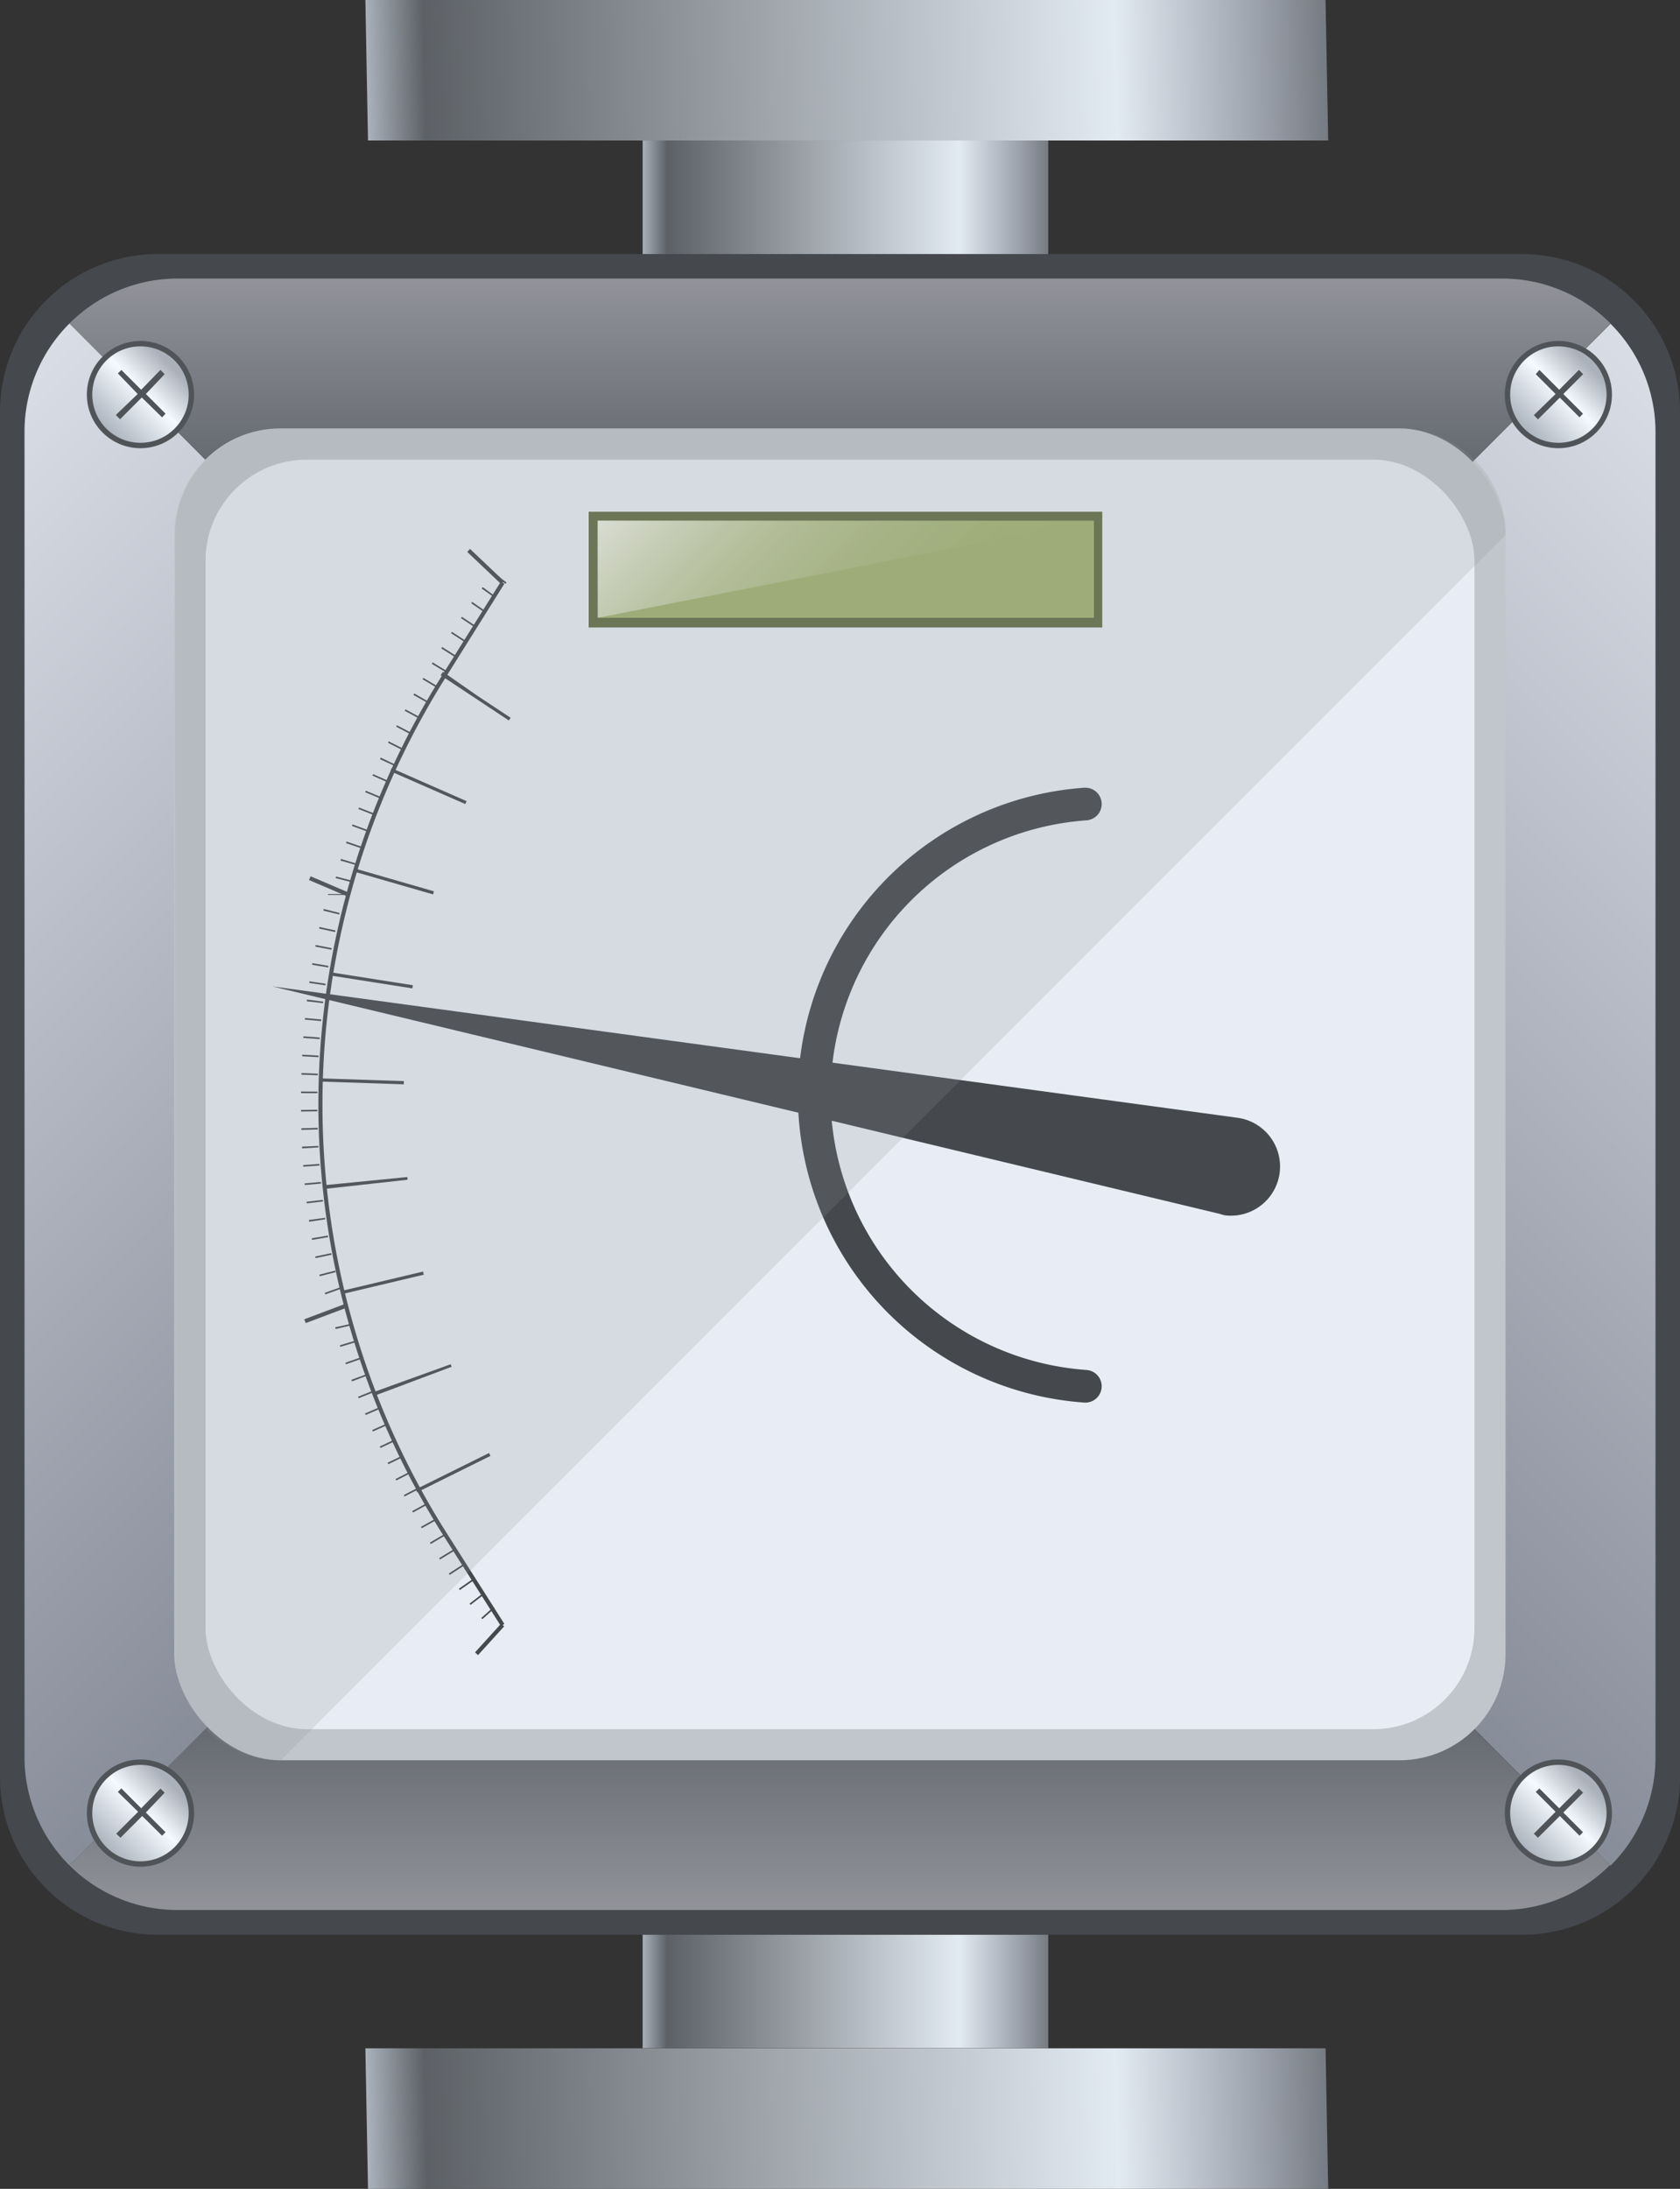 <svg xmlns="http://www.w3.org/2000/svg" xmlns:xlink="http://www.w3.org/1999/xlink" viewBox="0 0 115.18 150"><rect x="0" y="0" width="115.18" height="150" fill="#333333" stroke="none"/><defs><style>.cls-1{fill:url(#未命名的渐变_132);}.cls-2{fill:url(#未命名的渐变_132-2);}.cls-3{fill:url(#未命名的渐变_132-3);}.cls-4{fill:#45484d;}.cls-5{fill:url(#未命名的渐变_123);}.cls-6{fill:url(#未命名的渐变_121);}.cls-7{fill:url(#未命名的渐变_129);}.cls-8{fill:url(#未命名的渐变_129-2);}.cls-9{fill:#c1c5cc;}.cls-10{fill:#e8edf5;}.cls-11,.cls-13,.cls-14,.cls-15{stroke:#505458;stroke-width:0.37px;}.cls-11,.cls-13,.cls-14,.cls-15,.cls-16,.cls-21{stroke-miterlimit:10;}.cls-11{fill:url(#未命名的渐变_303);}.cls-12{fill:#505458;}.cls-13{fill:url(#未命名的渐变_303-2);}.cls-14{fill:url(#未命名的渐变_303-3);}.cls-15{fill:url(#未命名的渐变_303-4);}.cls-16,.cls-21,.cls-22,.cls-23,.cls-24,.cls-25,.cls-26{fill:none;stroke:#45484d;}.cls-16{stroke-linecap:round;stroke-width:2.24px;}.cls-17{fill:#a3b372;}.cls-18{fill:#646e46;}.cls-19{opacity:0.8;}.cls-20{fill:url(#未命名的渐变_73);}.cls-21{stroke-width:0.28px;}.cls-22,.cls-23,.cls-24,.cls-25,.cls-26{stroke-miterlimit:1;}.cls-22,.cls-23,.cls-24,.cls-25{stroke-width:1.12px;}.cls-23{stroke-dasharray:0.11 1.12;}.cls-24{stroke-dasharray:0.11 1.14;}.cls-25{stroke-dasharray:0.11 1.12;}.cls-26{stroke-width:5.61px;stroke-dasharray:0.22 6.73;}.cls-27{fill:#8f949a;}.cls-27,.cls-28{opacity:0.2;}</style><linearGradient id="未命名的渐变_132" x1="44.06" y1="75" x2="71.87" y2="75" gradientUnits="userSpaceOnUse"><stop offset="0" stop-color="#a9b1bb"/><stop offset="0.06" stop-color="#5d6166"/><stop offset="0.78" stop-color="#e2eaf2"/><stop offset="0.93" stop-color="#9ba1ab"/><stop offset="1" stop-color="#767b82"/></linearGradient><linearGradient id="未命名的渐变_132-2" x1="24.85" y1="142.61" x2="90.72" y2="142.61" gradientTransform="matrix(1, 0, 0.03, 1.28, -3.89, -36.82)" xlink:href="#未命名的渐变_132"/><linearGradient id="未命名的渐变_132-3" x1="28.06" y1="32.62" x2="93.92" y2="32.62" gradientTransform="matrix(1, 0, 0.03, 1.28, -3.89, -36.82)" xlink:href="#未命名的渐变_132"/><linearGradient id="未命名的渐变_123" x1="57.59" y1="34.98" x2="57.59" y2="19.09" gradientUnits="userSpaceOnUse"><stop offset="0" stop-color="#5a5e66"/><stop offset="1" stop-color="#919399"/></linearGradient><linearGradient id="未命名的渐变_121" x1="57.59" y1="130.91" x2="57.59" y2="115.02" gradientUnits="userSpaceOnUse"><stop offset="0" stop-color="#919399"/><stop offset="1" stop-color="#5a5e66"/></linearGradient><linearGradient id="未命名的渐变_129" x1="-21.65" y1="48.59" x2="31.18" y2="101.41" gradientUnits="userSpaceOnUse"><stop offset="0" stop-color="#d9dde6"/><stop offset="1" stop-color="#878d99"/></linearGradient><linearGradient id="未命名的渐变_129-2" x1="136.83" y1="48.59" x2="84" y2="101.41" xlink:href="#未命名的渐变_129"/><linearGradient id="未命名的渐变_303" x1="1153.08" y1="-145.22" x2="1153.08" y2="-138.24" gradientTransform="translate(-905.94 -688.09) rotate(45)" gradientUnits="userSpaceOnUse"><stop offset="0" stop-color="#9ba1ab"/><stop offset="0" stop-color="#abb1ba"/><stop offset="0.09" stop-color="#abb1ba"/><stop offset="0.46" stop-color="#f5faff"/><stop offset="1" stop-color="#a9b1bb"/></linearGradient><linearGradient id="未命名的渐变_303-2" x1="1221.82" y1="-76.48" x2="1221.82" y2="-69.5" xlink:href="#未命名的渐变_303"/><linearGradient id="未命名的渐变_303-3" x1="1221.82" y1="-213.96" x2="1221.82" y2="-206.98" xlink:href="#未命名的渐变_303"/><linearGradient id="未命名的渐变_303-4" x1="1290.56" y1="-145.22" x2="1290.56" y2="-138.24" xlink:href="#未命名的渐变_303"/><linearGradient id="未命名的渐变_73" x1="47.8" y1="28.85" x2="64.8" y2="45.84" gradientUnits="userSpaceOnUse"><stop offset="0" stop-color="#fff"/><stop offset="0.04" stop-color="#fff" stop-opacity="0.91"/><stop offset="0.15" stop-color="#fff" stop-opacity="0.7"/><stop offset="0.26" stop-color="#fff" stop-opacity="0.51"/><stop offset="0.37" stop-color="#fff" stop-opacity="0.35"/><stop offset="0.49" stop-color="#fff" stop-opacity="0.23"/><stop offset="0.6" stop-color="#fff" stop-opacity="0.13"/><stop offset="0.73" stop-color="#fff" stop-opacity="0.06"/><stop offset="0.85" stop-color="#fff" stop-opacity="0.01"/><stop offset="1" stop-color="#fff" stop-opacity="0"/></linearGradient></defs><title>Flowmeter1(流量计1)</title><g id="图层_2" data-name="图层 2"><g id="图层_16" data-name="图层 16"><g id="Flowmeter1_流量计1_" data-name="Flowmeter1(流量计1)"><rect class="cls-1" x="44.06" y="9.63" width="27.81" height="130.73"/><polygon class="cls-2" points="91.06 150 25.23 150 25.05 140.37 90.88 140.37 91.06 150"/><polygon class="cls-3" points="91.06 9.63 25.23 9.63 25.05 0 90.88 0 91.06 9.63"/><path class="cls-4" d="M0,121.77V28.23A10.82,10.82,0,0,1,10.82,17.41h93.55a10.82,10.82,0,0,1,10.81,10.82v93.54a10.82,10.82,0,0,1-10.81,10.82H10.82A10.82,10.82,0,0,1,0,121.77Z"/><path class="cls-5" d="M4.76,22.17a10.46,10.46,0,0,1,7.42-3.08H103a10.46,10.46,0,0,1,7.42,3.08L97.61,35h-80Z"/><path class="cls-6" d="M4.76,127.83,17.57,115h80l12.81,12.81a10.46,10.46,0,0,1-7.42,3.08H12.18A10.46,10.46,0,0,1,4.76,127.83Z"/><path class="cls-7" d="M1.68,120.41V29.59a10.46,10.46,0,0,1,3.08-7.42L17.57,35v80L4.76,127.83A10.46,10.46,0,0,1,1.68,120.41Z"/><path class="cls-8" d="M97.61,115V35l12.81-12.81a10.46,10.46,0,0,1,3.08,7.42v90.82a10.46,10.46,0,0,1-3.08,7.42Z"/><rect class="cls-9" x="11.96" y="29.37" width="91.27" height="91.27" rx="7.28" transform="translate(115.18 150) rotate(180)"/><rect class="cls-10" x="14.09" y="31.5" width="87" height="87" rx="6.94" transform="translate(115.18 150) rotate(180)"/><circle class="cls-11" cx="9.63" cy="27.04" r="3.49"/><path class="cls-12" d="M8.32,25.35l1.36,1.36L11,25.35l.29.29L10,27l1.35,1.35-.24.25L9.72,27.24,8.23,28.73l-.29-.29L9.44,27,8.08,25.59Z"/><circle class="cls-13" cx="9.63" cy="124.25" r="3.49"/><path class="cls-12" d="M8.32,122.56l1.36,1.36L11,122.57l.29.28L10,124.21l1.35,1.35-.24.24-1.36-1.35-1.49,1.49-.29-.28,1.5-1.5L8.08,122.8Z"/><circle class="cls-14" cx="106.84" cy="27.04" r="3.49"/><path class="cls-12" d="M105.54,25.35l1.36,1.36,1.35-1.36.29.29L107.18,27l1.35,1.35-.24.25-1.35-1.35-1.5,1.49-.28-.29L106.65,27l-1.36-1.36Z"/><circle class="cls-15" cx="106.84" cy="124.25" r="3.49"/><path class="cls-12" d="M105.54,122.56l1.36,1.36,1.35-1.35.29.28-1.36,1.36,1.35,1.35-.24.24-1.35-1.35-1.5,1.49-.28-.28,1.49-1.5-1.36-1.36Z"/><path class="cls-4" d="M83.6,83.18,18.68,67.6l66.16,9a3.37,3.37,0,1,1-.9,6.68Z"/><path class="cls-16" d="M74.41,95a20,20,0,0,1,0-39.9"/><rect class="cls-17" x="40.67" y="35.37" width="34.6" height="7.27"/><path class="cls-18" d="M75,35.68v6.66H41V35.68H75m.61-.61H40.36V43H75.57V35.07Z"/><g class="cls-19"><polygon class="cls-20" points="40.97 42.34 40.97 35.68 74.96 35.68 40.97 42.34"/></g><path class="cls-21" d="M34.46,111.36l-3.9-6.14a55.05,55.05,0,0,1-.18-58.78l4.08-6.51"/><line class="cls-21" x1="32.67" y1="113.33" x2="34.46" y2="111.36"/><line class="cls-21" x1="20.91" y1="90.54" x2="23.7" y2="89.49"/><line class="cls-21" x1="21.24" y1="60.18" x2="23.79" y2="61.27"/><line class="cls-21" x1="32.13" y1="37.72" x2="34.46" y2="39.93"/><path class="cls-22" d="M23.36,89.69v0"/><path class="cls-23" d="M23.53,90.84C24.68,96.19,30.78,108,33.88,111"/><path class="cls-22" d="M34.31,111.33l0,0"/><path class="cls-22" d="M23.05,61.27v.06"/><path class="cls-24" d="M22.74,62.43c-2.82,11-1.21,23.19.33,26.71"/><path class="cls-22" d="M23.33,89.65l0,0"/><path class="cls-25" d="M34.28,39.58s-8.4,10.75-10.92,21.51"/><path class="cls-26" d="M32.67,47.64s-18.15,26.1.89,57.82"/><path class="cls-27" d="M19.24,29.37h76.7a7.29,7.29,0,0,1,7.29,7.28l-84,84A7.28,7.28,0,0,1,12,113.35V36.65A7.28,7.28,0,0,1,19.24,29.37Z"/></g></g></g></svg>